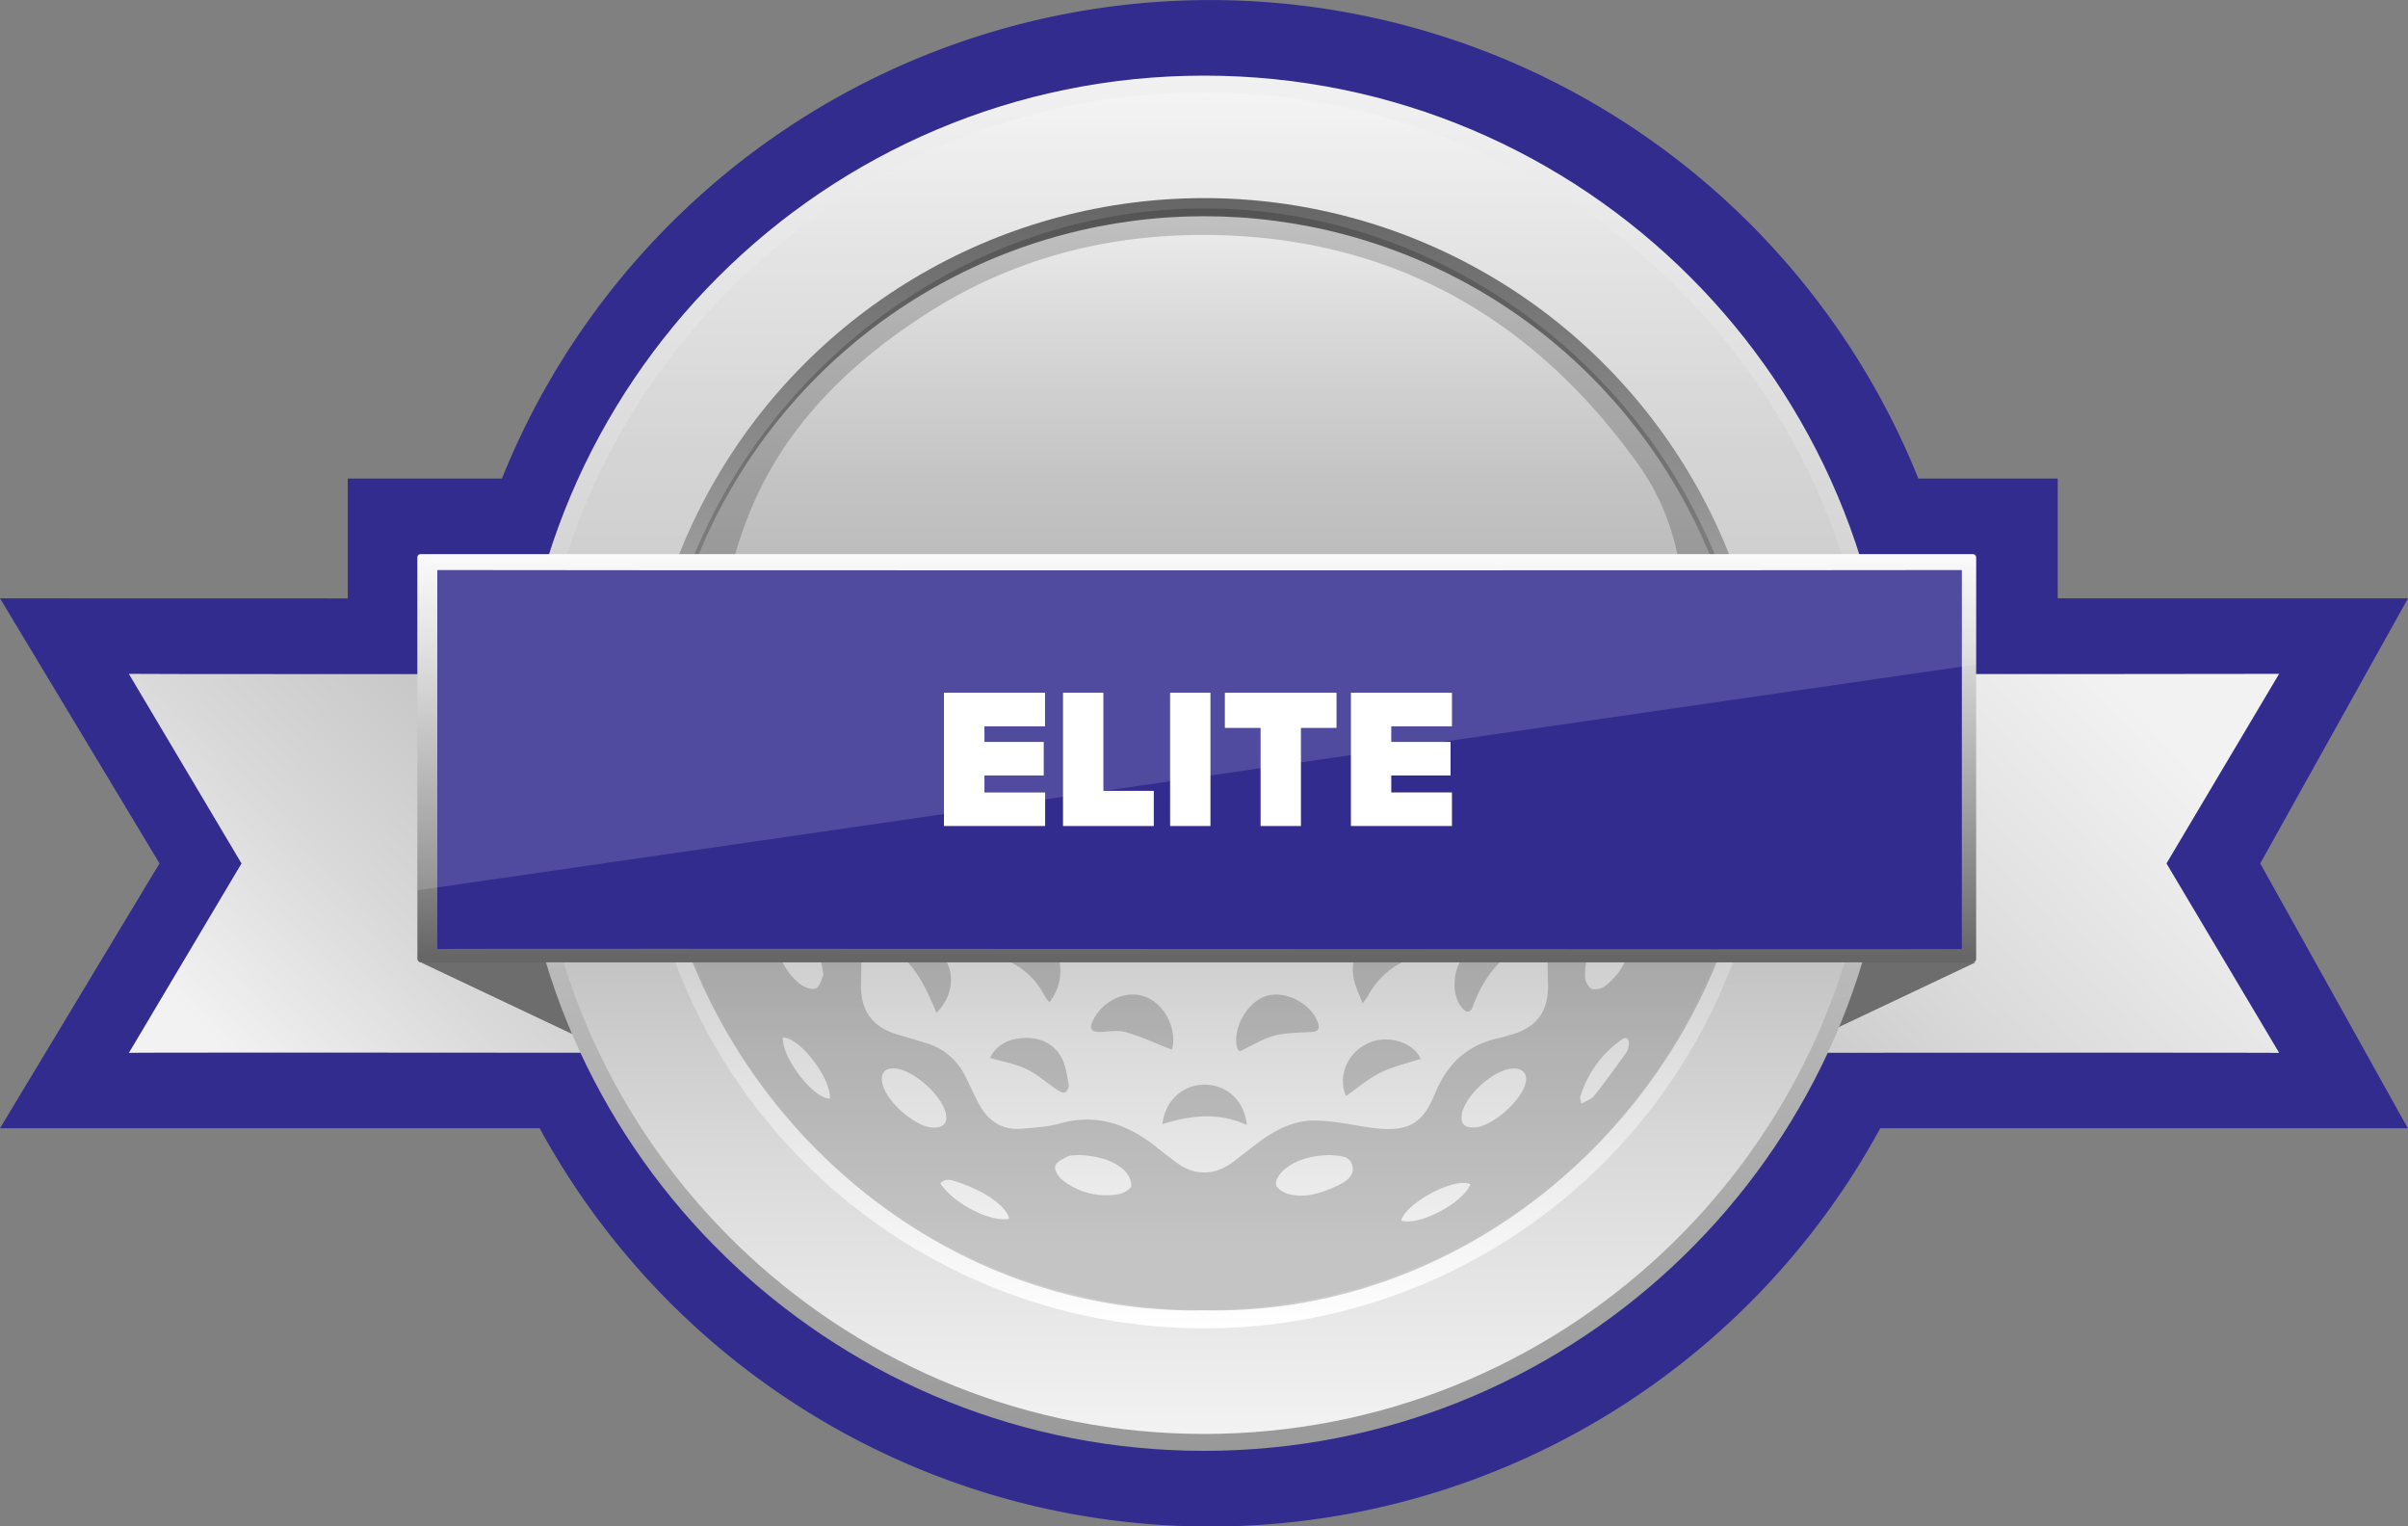 <svg xmlns="http://www.w3.org/2000/svg" xmlns:xlink="http://www.w3.org/1999/xlink" viewBox="0 0 812.09 514.69"><rect x="0" y="0" width="812.09" height="514.69" fill="#808080" stroke="none"/><defs><style>.cls-1{isolation:isolate;}.cls-2{fill:#322c8f;}.cls-3{fill:url(#linear-gradient);}.cls-4{fill:#6d6d6d;}.cls-5{fill:url(#linear-gradient-2);}.cls-6{fill:url(#linear-gradient-3);}.cls-7{fill:url(#linear-gradient-4);}.cls-13,.cls-14,.cls-8{fill:#fff;}.cls-8{opacity:0.29;}.cls-9{fill:url(#linear-gradient-5);}.cls-10{fill:url(#linear-gradient-6);}.cls-11{opacity:0.19;mix-blend-mode:hard-light;}.cls-12{fill:url(#linear-gradient-7);}.cls-13{opacity:0.15;}</style><linearGradient id="linear-gradient" x1="201.23" y1="486.7" x2="596.95" y2="108.8" gradientUnits="userSpaceOnUse"><stop offset="0" stop-color="#f2f2f2"/><stop offset="0.13" stop-color="#d9d9d9"/><stop offset="0.27" stop-color="#c4c4c4"/><stop offset="0.41" stop-color="#b7b7b7"/><stop offset="0.54" stop-color="#b3b3b3"/><stop offset="0.8" stop-color="#dadada"/><stop offset="1" stop-color="#f2f2f2"/></linearGradient><linearGradient id="linear-gradient-2" x1="250.31" y1="101.57" x2="557.49" y2="408.75" gradientUnits="userSpaceOnUse"><stop offset="0" stop-color="#adaeb1"/><stop offset="0.16" stop-color="#f3f3f3"/><stop offset="0.18" stop-color="#ededed"/><stop offset="0.22" stop-color="#ddd"/><stop offset="0.25" stop-color="#c2c2c2"/><stop offset="0.29" stop-color="#9d9d9d"/><stop offset="0.33" stop-color="#6e6e6e"/><stop offset="0.34" stop-color="#666"/><stop offset="0.56" stop-color="#dee0e2"/><stop offset="0.74" stop-color="#666"/><stop offset="0.87" stop-color="#fcfcfc"/><stop offset="1" stop-color="#acadaf"/></linearGradient><linearGradient id="linear-gradient-3" x1="406.09" y1="19.09" x2="406.09" y2="488.91" gradientUnits="userSpaceOnUse"><stop offset="0" stop-color="#f2f2f2"/><stop offset="0.36" stop-color="#d5d5d5"/><stop offset="1" stop-color="#999"/></linearGradient><linearGradient id="linear-gradient-4" x1="406.09" y1="24.94" x2="406.09" y2="483.23" xlink:href="#linear-gradient"/><linearGradient id="linear-gradient-5" x1="406.09" y1="447.89" x2="406.09" y2="66.8" gradientUnits="userSpaceOnUse"><stop offset="0" stop-color="#fff"/><stop offset="0.22" stop-color="#e2e2e2"/><stop offset="0.7" stop-color="#989898"/><stop offset="1" stop-color="#666"/></linearGradient><linearGradient id="linear-gradient-6" x1="406.09" y1="63.44" x2="406.09" y2="422.45" xlink:href="#linear-gradient"/><linearGradient id="linear-gradient-7" x1="403.61" y1="181.36" x2="403.61" y2="322.39" xlink:href="#linear-gradient-5"/></defs><g class="cls-1"><g id="Layer_2" data-name="Layer 2"><g id="Layer_1-2" data-name="Layer 1"><path class="cls-2" d="M812.09,201.75l-118.13,0V161.35h-47a257.46,257.46,0,0,0-477.68,0h-52v40.43L0,201.75l53.79,89.38L0,380.43c26.74,0,145.69,0,182,0a257.41,257.41,0,0,0,452.11,0c36.31,0,151.21,0,177.93,0l-49.78-89.3Z"/><path class="cls-3" d="M768.62,227.21c0,.06-99.52.09-211,.1v-.1s-66.46.08-151.59.09-151.58,0-151.58-.09v.1c-111.47,0-211,0-211-.1l38,63.93L43.47,355c0-.13,99.51-.1,211,0v0c4.35.09,69.26.08,151.58,0s147.24,0,151.59,0v0c111.48-.06,211-.09,211,0l-38-63.86Z"/><polygon class="cls-4" points="141.9 324.5 206.24 354.94 202.33 312.76 141.9 324.5"/><polygon class="cls-4" points="666.24 324.5 601.9 354.94 605.8 312.76 666.24 324.5"/><path class="cls-5" d="M620.47,257.35q0,8.43-.65,16.72c-8.53,110.58-101,197.65-213.73,197.65s-205.2-87.07-213.73-197.65q-.65-8.28-.65-16.72C191.71,139,287.69,43,406.09,43S620.47,139,620.47,257.35Z"/><path class="cls-6" d="M637.94,257.35q0,9.12-.7,18.08C628,395,528.05,489.2,406.09,489.2S184.16,395,174.94,275.43q-.69-9-.7-18.08c0-128,103.81-231.85,231.85-231.85S637.94,129.3,637.94,257.35Z"/><path class="cls-7" d="M632.25,257.35q0,8.89-.68,17.64c-9,116.66-106.51,208.51-225.48,208.51S189.61,391.65,180.61,275q-.68-8.73-.68-17.64c0-124.91,101.26-226.16,226.16-226.16S632.25,132.44,632.25,257.35Z"/><path class="cls-8" d="M632.25,257.35q0,8.89-.68,17.64a310.83,310.83,0,0,0-451,0q-.68-8.73-.68-17.64c0-124.91,101.26-226.16,226.16-226.16S632.25,132.44,632.25,257.35Z"/><circle class="cls-9" cx="406.09" cy="257.35" r="190.55"/><circle class="cls-10" cx="406.09" cy="257.35" r="184.44"/><g class="cls-11"><path d="M406.57,70.27C304.86,70.11,219.92,156.14,220.19,257c.28,99.7,84.76,186.74,185.67,184.81,100.52,2.29,185.77-84,186.38-184.1C592.86,155.2,506.62,70.43,406.57,70.27ZM245.77,312.13c-.91-.68-2.28-1.17-2.66-2.07-2.6-6.13-5-12.35-7.29-18.18,1-2.13,1.54-3.33,2.09-4.52,1,.79,2.22,1.4,2.84,2.4a38.33,38.33,0,0,1,6.19,18.94C247,309.83,246.18,311,245.77,312.13Zm4-43.47c-1.22,2.91-3.41,3.14-5.69.92-4-3.88-5.55-15.89-2.69-20.57,1.56-2.54,4.59-2.77,6.09.11,2,3.85,3.18,8.13,4.46,11.56C251,264.08,250.64,266.49,249.73,268.66ZM264,349.81c5.7-.05,16.35,13.79,15.86,20.6C274.34,370.53,263.62,356.61,264,349.81Zm-2.54-35.7c0-1.57.9-4.06,2-4.51a6.28,6.28,0,0,1,5.19,1c5.5,4.31,7.94,10.36,9.06,18.13-.63,1.21-1.18,4-2.62,4.56s-4.19-.52-5.62-1.75A22.77,22.77,0,0,1,261.47,314.11Zm36,50.67c-.42-3,1-4.59,4-4.53,6.49.12,17.08,9.77,17.66,16.09.23,2.59-1.23,3.9-4.34,3.87C308.65,380.14,298.35,371,297.47,364.78ZM317.07,399c1.95-2,4.16-1,6.14-.33,9.15,3,16.36,8.24,17.11,12.28C334.2,412.23,321.85,406,317.07,399Zm60.18,3.64a23.62,23.62,0,0,1-18.92-4.73c-1.33-1-2.75-3.29-2.48-4.65s2.53-2.51,4.14-3.28c1.22-.59,2.81-.43,3.84-.55,5.79.3,11,1.42,15.13,5a7.81,7.81,0,0,1,2.61,5.35C381.55,400.81,378.9,402.39,377.25,402.67Zm73.51-2.75c-5.14,2.41-10.6,4.25-16.37,2.67-1.62-.44-3.85-1.91-4.08-3.21s1.17-3.56,2.47-4.69c4.35-3.83,9.74-5,15.6-5.21,2.89.32,6.8-.09,7.71,3.59S453.51,398.63,450.76,399.92Zm21.79,11.6c1.82-6.11,18.39-14.76,23.32-12.17C493.48,405.64,478.33,413.54,472.55,411.52Zm42.05-46.83c-1,6.19-11.45,15.4-17.55,15.51-3.35.07-4.65-1.47-4-4.73,1.23-6.26,10.7-14.72,17-15.16C513.24,360.08,515.07,361.83,514.6,364.69Zm34.73-12.54a6.51,6.51,0,0,1-1,3c-3.49,4.85-7,9.69-10.72,14.37-.87,1.1-2.49,1.6-4.31,2.71-.24-1.42-.49-1.92-.37-2.31A36.22,36.22,0,0,1,547,350.48C548.54,349.34,549.51,350.41,549.33,352.15Zm-8.12-19.58c-1.15.86-3.41,1.37-4.54.8s-2.12-2.68-2.13-4.12a23.49,23.49,0,0,1,8.18-18.18c1.33-1.19,4.11-2.22,5.41-1.61,1.49.7,2.07,3.32,2.61,4.33C549.8,322.09,547,328.2,541.21,332.57Zm11.3-65.66c4,13.32.91,21.22-11,28.63a59,59,0,0,1-6.32,3.5c-8.54,4-12.63,10.87-13.12,20-.23,4.2-.1,8.43,0,12.64.22,9.36-3.67,14.74-12.62,17.29-1.28.36-2.54.78-3.84,1.06-10.82,2.27-17.69,8.79-21.79,19-4.4,11-10.2,13.19-24.18,10.83-5.53-.94-11.14-2-16.7-2-6.91.05-13,3.24-18.5,7.37-3,2.25-5.89,4.6-8.91,6.81-6.14,4.51-12.91,4.42-19-.18q-3.6-2.73-7.15-5.53c-9.53-7.44-19.89-10.89-32-7.47-4,1.13-8.32,1.34-12.51,1.74-6.8.65-11.6-2.51-14.74-8.35-1.65-3.07-3.05-6.28-4.63-9.4a21.07,21.07,0,0,0-13.15-11.09c-3.22-1-6.45-1.95-9.68-2.91-8.47-2.5-12.47-8-12.3-16.84.08-3.85.11-7.71.14-11.56.07-10.76-5.45-17.69-14.78-22.42a52.33,52.33,0,0,1-11.12-7.89c-6.17-5.56-8.56-12.54-5.45-20.59,3.68-9.54,1.66-17.91-4.45-25.7-1.7-2.18-3-4.65-4.76-6.81-6.48-8.07-7.83-17.26-6.59-27.25,2.83-22.66,10.14-43.78,23.44-62.25,12-16.67,27.56-30,44.79-41.17,28.83-18.73,60.6-27.24,94.88-27.13,62.22.37,110.45,27.51,146.15,77.56,9.46,13.27,14.25,28.85,15,45.39.21,4.45.71,8.9.79,13.35.16,8.14-1.64,15.73-6.59,22.43-2.5,3.39-4.84,6.92-7.08,10.49A21.38,21.38,0,0,0,552.51,266.91Zm9.24,1.29c-2.41-5.1-.83-15.46,3-19.52,2.25-2.4,4.73-2.07,5.87,1a62.48,62.48,0,0,1,1.74,6.95l.59.44c-1.59,4.06-2.72,8.4-4.93,12.08C566.1,272.3,563.36,271.61,561.75,268.2Zm6.09,44.68a11.36,11.36,0,0,1-2.06,0c.63-4.13.77-8.07,1.9-11.71,1.26-4.07,3.35-7.9,5.26-11.75.32-.66,1.49-1,2.34-1.2.19,0,1,1.1,1,1.68a37,37,0,0,1-7.48,22.45A2.06,2.06,0,0,1,567.84,312.88Z"/><path d="M352.22,335.67a24.7,24.7,0,0,0,1.67,2.29,17,17,0,0,0,3.22-14.69c-1.09-4.89-4.37-7.59-8.88-9-4.75-1.5-9,0-13,2.53a17,17,0,0,0-2.86,3c1.17.88,2.22,2.13,3.54,2.57C343.07,324.74,348.71,328.87,352.22,335.67Z"/><path d="M427.05,335.82c-6.53,2-11.66,11.25-9.77,17.71.12.4.59.69.88,1,11.43-6,11.43-6,24-6.54,1.67-.07,3.16-.56,2.4-2.89C442.4,338.46,433.66,333.81,427.05,335.82Z"/><path d="M463.51,315c-5.59,2.75-8.29,8.41-6.91,15.22.51,2.53,1.73,4.91,2.93,8.19,1.15-1.67,1.6-2.21,1.93-2.82A26.51,26.51,0,0,1,477,322.81a23,23,0,0,0,3-1.17c1.61-.8,2.12-1.77.61-3.32C476.47,314.1,468.59,312.52,463.51,315Z"/><path d="M395.43,353.21c1.37-7.21-3.2-15.28-9.79-17.33s-14.34,1.91-17.34,8.87c-1,2.25,0,3.3,2.87,3.2s5.92-.68,8.57.09c5.07,1.46,9.92,3.73,15.33,5.85A1.25,1.25,0,0,0,395.43,353.21Z"/><path d="M345.09,350c-4.66.27-8.85,2-11.23,6.71,4.51,1.33,8.72,2,12.41,3.81s6.72,4.58,10.1,6.85c.83.55,2.1,1.25,2.81,1a3,3,0,0,0,1.25-2.62c-.6-3.14-1-6.52-2.49-9.23C355.26,351.69,350.45,349.71,345.09,350Z"/><path d="M522.59,270.76c-3.26,6.82-1.25,14.92,5,18.28,1.52-4.43,2.55-9,4.63-13.07s5.28-7.81,8.16-11.94C533.64,261.49,525.5,264.67,522.59,270.76Z"/><path d="M461.75,351.59c-7.1,3-10.77,10.9-7.85,18,4.1-2.85,7.67-6,11.79-8s8.93-3.1,13.43-4.59C476.68,351.46,468.24,348.82,461.75,351.59Z"/><path d="M406.48,365.72c-7.25-.13-13.59,5.13-14.45,13.28,9.51-2.92,18.86-4.08,28.45.32C419.76,371.17,413.8,365.85,406.48,365.72Z"/><path d="M494,321.86c-4.37,5-4.65,14.33-.6,18.35,1.59,1.59,2.7.82,3.27-.75,3-8.24,7.62-15.2,15.6-20.06C506.64,315.08,498.77,316.38,494,321.86Z"/><path d="M299.22,319.2c8.89,4.64,12.79,13.2,16.63,22.33,6.57-6.78,6.35-15.59.31-21.43C311.5,315.6,303.31,314.91,299.22,319.2Z"/><path d="M270,264.48c7.82,6,11,14.62,12.85,24.45,7.75-5.66,8.91-14.76,3.64-21C281.71,262.35,273.92,260.52,270,264.48Z"/><path d="M554.13,208.22c-1.29-3.11-3.55-3.17-5.22-.21-3.68,6.54-3.84,13.49-1.4,20.46a2.88,2.88,0,0,0,5.61.12c1.4-3.51,2.43-7.17,3.56-10.65C555.79,214.39,555.35,211.15,554.13,208.22Z"/></g><rect class="cls-12" x="140.76" y="186.85" width="525.69" height="137.64" rx="1.13"/><path class="cls-2" d="M147.47,320V192.21c0,.13,514.16.13,514.16,0V320C649.26,320.25,147.47,319.7,147.47,320Z"/><polygon class="cls-13" points="140.76 300.19 666.46 224.07 666.46 186.85 140.76 186.85 140.76 300.19"/><path class="cls-14" d="M318.35,233.58h34.08V244.9H332v5.26h20v11.31H332v5.73h20.47v11.32H318.35Z"/><path class="cls-14" d="M358.5,233.58h13.61v33.08h17v11.86H358.5Z"/><path class="cls-14" d="M394.61,233.58h13.61v44.94H394.61Z"/><path class="cls-14" d="M425.13,245.44H413.08V233.58h37.65v11.86h-12v33.08H425.13Z"/><path class="cls-14" d="M455.59,233.58h34.08V244.9H469.2v5.26h20v11.31h-20v5.73h20.47v11.32H455.59Z"/></g></g></g></svg>